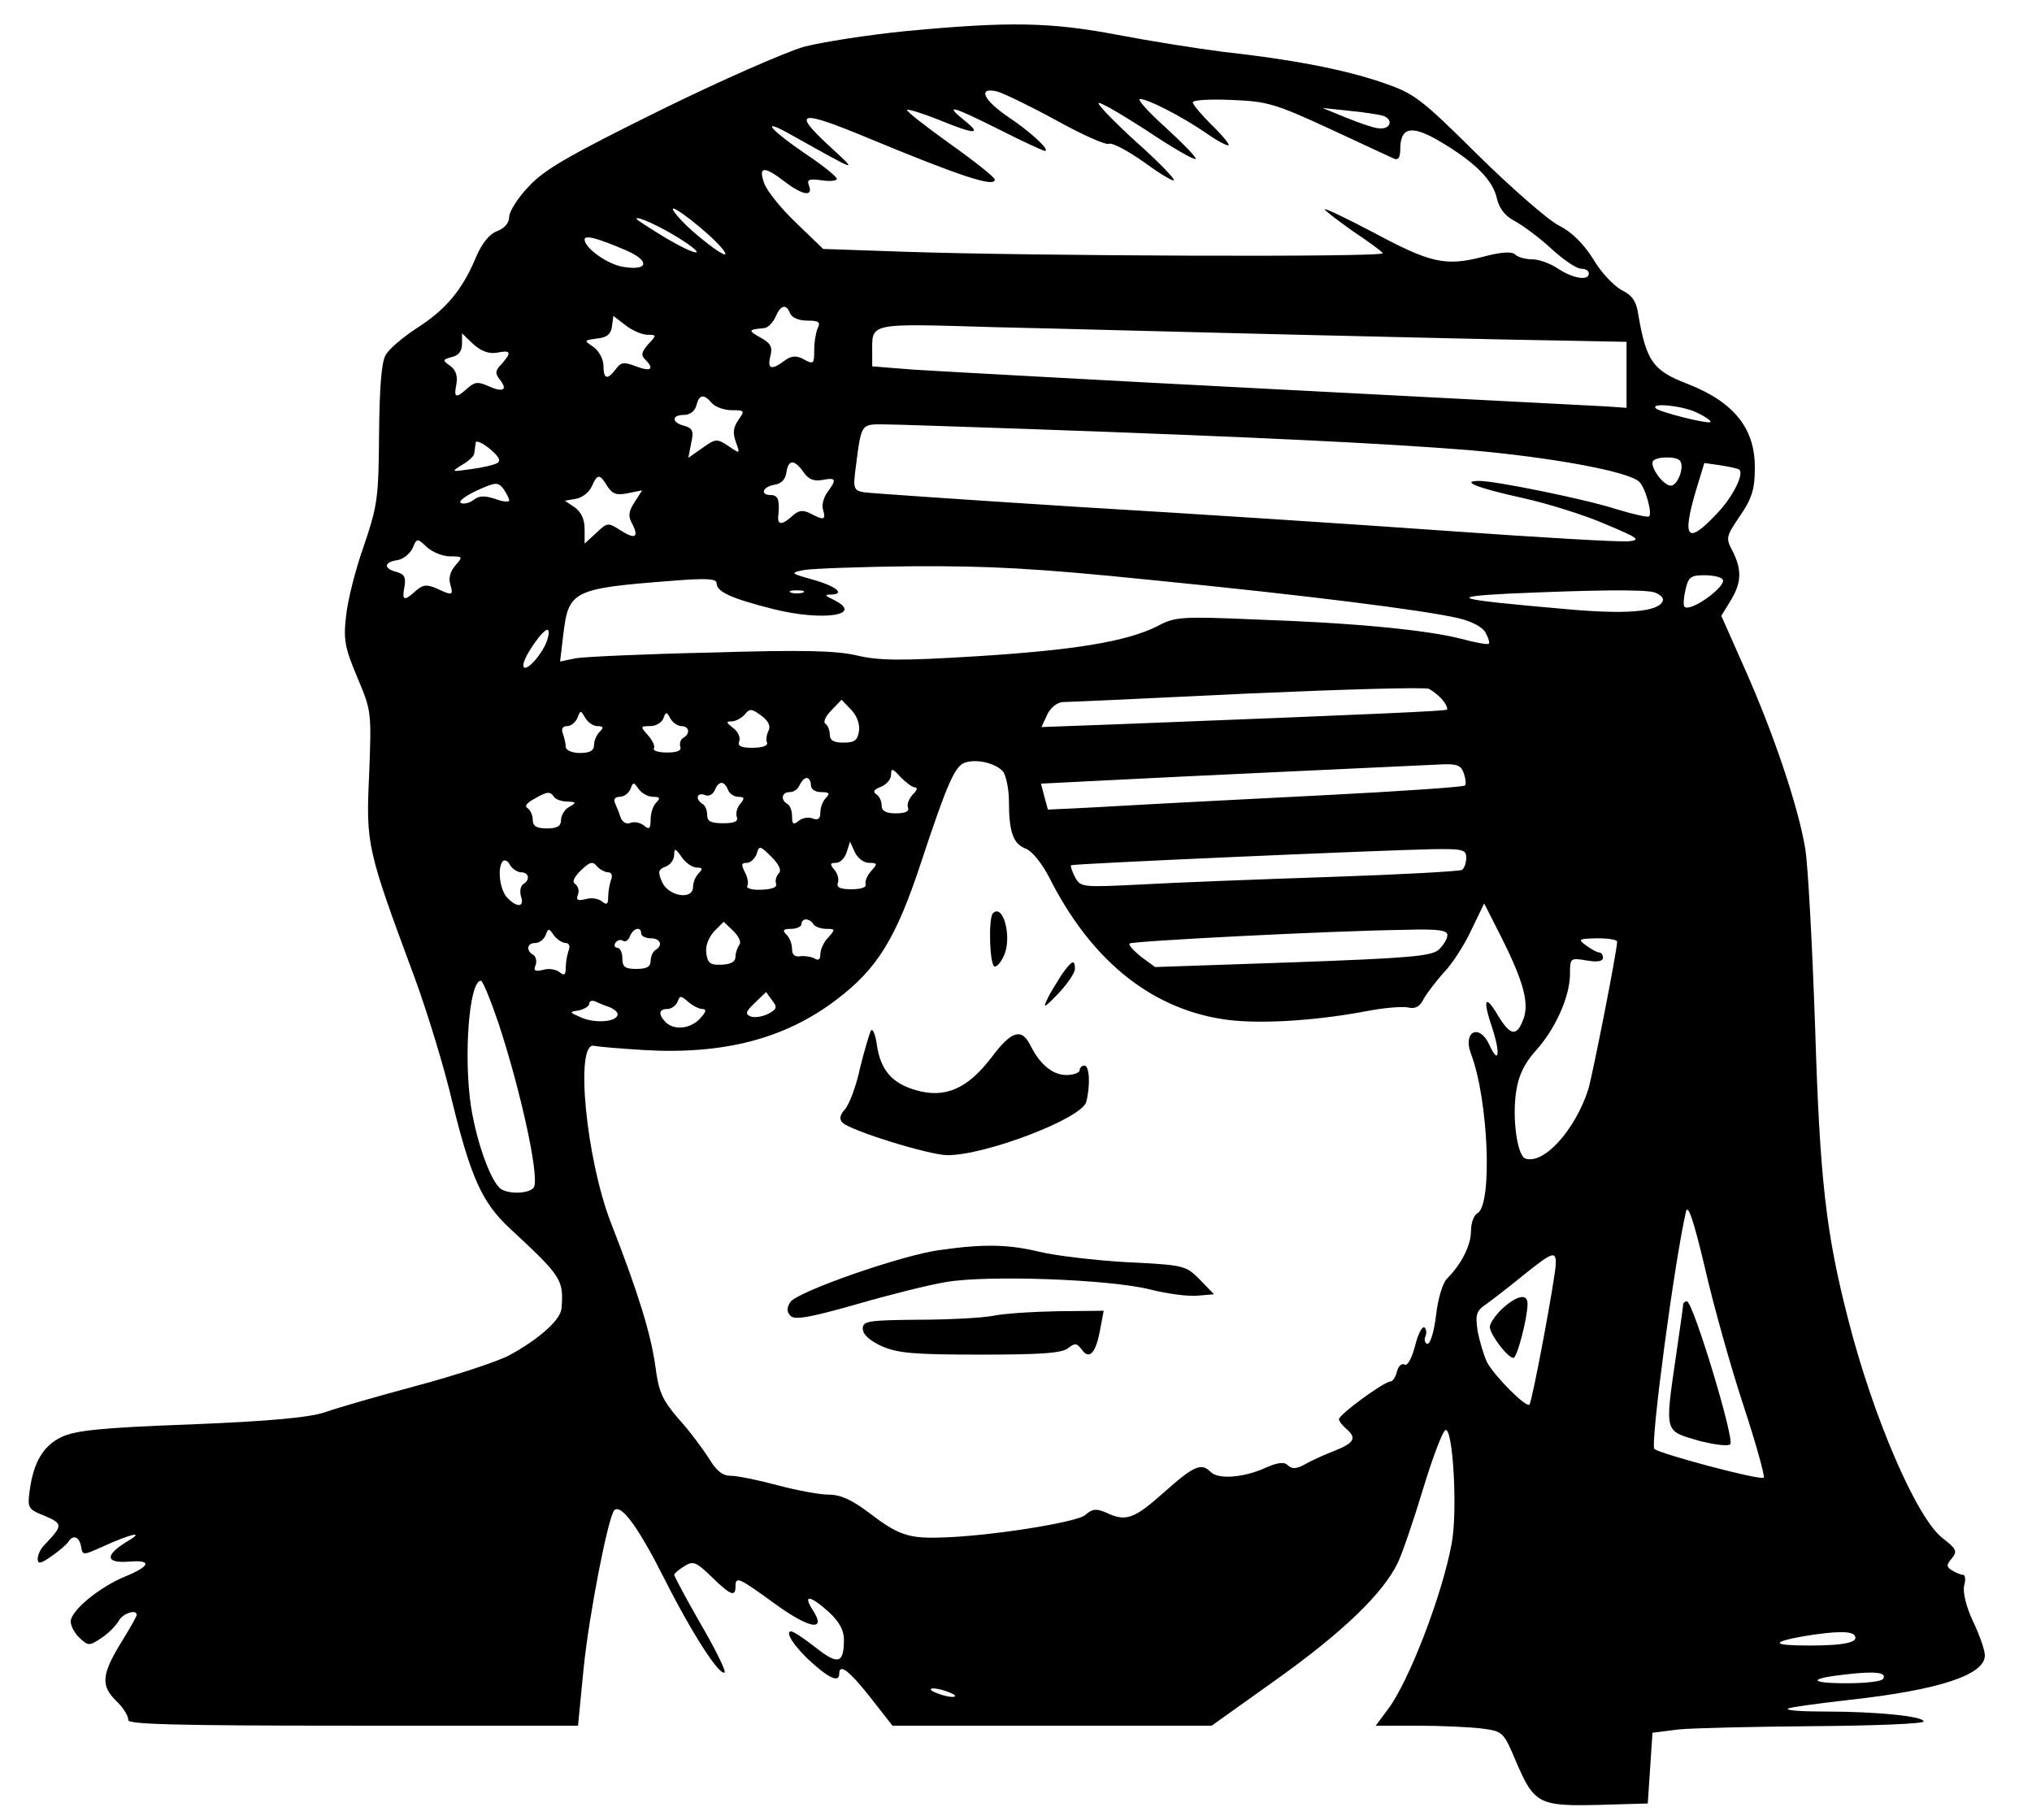 <?xml version="1.0" standalone="no"?>
<!DOCTYPE svg PUBLIC "-//W3C//DTD SVG 20010904//EN"
 "http://www.w3.org/TR/2001/REC-SVG-20010904/DTD/svg10.dtd">
<svg version="1.0" xmlns="http://www.w3.org/2000/svg"
 width="431pt" height="386pt" viewBox="0 0 431 386"
 preserveAspectRatio="xMidYMid meet">

<g transform="translate(0,386) scale(0.1,-0.1)"
fill="#000000" stroke="none">
<path d="M1921 3794 c-80 -8 -176 -23 -215 -33 -39 -11 -178 -72 -308 -136
-194 -96 -244 -125 -277 -161 -23 -24 -41 -53 -41 -64 0 -13 -10 -24 -25 -30
-17 -6 -33 -26 -46 -57 -29 -69 -64 -110 -125 -149 -29 -19 -59 -44 -66 -57
-9 -15 -13 -69 -14 -167 -1 -136 -3 -151 -32 -237 -18 -50 -35 -118 -38 -150
-6 -51 -2 -68 24 -130 30 -71 30 -73 25 -205 -7 -150 -5 -158 97 -433 26 -71
63 -191 80 -265 39 -158 63 -211 121 -265 110 -102 115 -109 110 -170 -2 -24
-46 -64 -110 -99 -26 -14 -115 -43 -197 -65 -82 -22 -169 -47 -194 -56 -32
-11 -112 -19 -285 -26 -192 -7 -246 -13 -275 -27 -39 -19 -59 -54 -67 -113 -5
-37 -4 -40 32 -54 39 -17 39 -20 -2 -63 -7 -7 -13 -20 -13 -28 0 -12 6 -11 30
6 16 11 32 25 35 30 10 16 23 11 27 -10 3 -19 4 -19 44 -1 66 30 94 35 51 10
-45 -28 -43 -45 7 -41 48 4 46 -9 -7 -31 -55 -22 -117 -73 -117 -96 0 -10 9
-26 19 -35 18 -17 21 -17 46 0 14 9 30 25 36 35 8 17 39 27 39 14 0 -3 -13
-26 -29 -52 -46 -74 -48 -97 -15 -130 16 -15 27 -34 26 -41 -2 -9 98 -12 475
-12 l479 0 12 123 c12 116 52 320 65 334 15 14 52 -38 107 -147 58 -115 117
-206 127 -197 3 3 -20 50 -51 103 -31 54 -56 101 -56 104 0 3 10 11 21 18 19
12 25 10 58 -22 40 -39 51 -44 51 -21 0 23 7 19 83 -36 74 -54 111 -60 81 -14
-22 34 -6 32 34 -4 22 -20 32 -39 32 -58 0 -51 -12 -55 -59 -18 -24 19 -48 35
-53 35 -15 0 9 -36 47 -69 36 -32 55 -39 55 -21 0 23 21 7 66 -50 l47 -60 339
0 338 0 136 97 c142 101 228 184 259 249 10 21 34 92 54 158 20 66 41 121 47
123 16 5 26 -174 13 -241 -20 -109 -91 -293 -135 -351 l-26 -35 89 0 c50 0
111 -3 136 -6 45 -6 46 -7 73 -71 38 -89 49 -94 175 -91 l104 3 5 75 5 75 55
7 c30 3 160 6 288 7 127 1 232 5 232 10 0 11 -100 21 -208 21 -47 0 -83 2 -80
6 3 3 63 11 133 19 189 21 285 53 285 94 0 11 -11 43 -25 72 -15 32 -22 62
-19 76 4 13 2 23 -2 23 -5 0 -15 4 -23 9 -13 8 -13 12 -1 26 12 15 10 20 -20
43 -55 43 -147 256 -200 464 -47 183 -60 295 -70 618 -6 173 -15 344 -21 380
-14 86 -66 242 -128 381 l-50 113 19 31 c24 39 25 66 5 106 -15 28 -14 31 15
74 25 36 32 57 32 99 2 86 -43 143 -143 182 -73 28 -87 48 -104 146 -4 29 -13
42 -36 53 -16 9 -44 38 -60 66 -21 33 -45 57 -73 71 -22 11 -100 79 -172 150
-123 122 -135 130 -202 153 -82 28 -192 49 -337 65 -55 7 -156 23 -224 36
-142 27 -229 29 -450 8z m319 -189 c54 -30 105 -53 112 -50 7 3 41 -15 76 -40
34 -25 62 -41 62 -37 0 5 -36 42 -80 81 -44 40 -80 77 -80 82 0 5 45 -21 101
-57 55 -37 102 -64 105 -61 3 2 -26 32 -63 66 -37 33 -62 61 -55 61 17 0 87
-36 140 -72 24 -17 45 -28 48 -26 2 2 -14 22 -36 43 -22 22 -40 43 -40 48 0 5
37 7 83 5 75 -3 92 -8 207 -61 69 -32 131 -61 138 -64 8 -3 12 4 12 20 0 48
24 53 86 16 74 -44 111 -82 119 -120 5 -21 17 -37 38 -48 17 -9 52 -35 77 -58
26 -24 54 -43 64 -43 9 0 16 -4 16 -10 0 -16 -33 -11 -65 10 -16 11 -41 20
-55 20 -15 0 -31 5 -36 10 -7 7 -29 6 -70 -5 -78 -20 -110 -13 -231 52 -57 30
-103 52 -103 49 0 -3 27 -23 59 -46 33 -22 62 -43 64 -47 6 -9 -749 -6 -1012
3 l-175 6 -57 55 c-32 30 -62 68 -68 84 -13 36 -1 38 43 4 38 -29 61 -33 52
-9 -5 13 -1 15 24 12 17 -3 33 -2 35 2 2 3 -25 26 -61 50 -84 57 -104 83 -34
43 147 -82 141 -80 75 -19 -75 70 -58 73 82 15 200 -83 273 -107 273 -90 0 5
-43 39 -95 76 -53 38 -94 70 -91 72 2 2 32 -7 67 -21 78 -32 93 -32 54 -1 -43
35 -27 31 75 -20 49 -25 93 -45 96 -45 13 0 -27 38 -76 71 -55 37 -67 65 -25
55 14 -4 70 -31 125 -61z m695 9 c22 -9 13 -30 -12 -26 -11 1 -42 12 -69 23
l-49 20 57 -6 c31 -3 64 -8 73 -11z m-1405 -279 c22 -26 0 -16 -46 22 -25 20
-50 46 -56 57 -11 20 74 -46 102 -79z m-90 20 c65 -41 40 -40 -29 1 -33 20
-61 38 -61 40 0 7 50 -16 90 -41z m-112 -26 c51 -22 48 -44 -6 -35 -33 5 -82
40 -82 58 0 10 25 4 88 -23z m348 -134 c4 -9 19 -15 36 -15 25 0 29 -3 22 -17
-4 -10 -7 -30 -7 -45 0 -31 -1 -32 -26 -18 -13 6 -24 5 -37 -5 -28 -21 -37
-18 -30 10 5 19 1 27 -21 39 -27 15 -26 17 7 20 8 0 19 11 25 24 11 26 23 28
31 7z m-303 -45 c20 0 20 -1 2 -20 -14 -16 -16 -23 -7 -32 21 -21 13 -27 -19
-15 -26 10 -32 9 -43 -6 -18 -24 -26 -21 -26 7 0 14 -9 31 -21 40 -21 14 -21
14 7 18 21 2 30 9 32 26 l3 22 26 -20 c14 -11 35 -20 46 -20z m1382 0 c215 -5
459 -11 542 -12 l153 -3 0 -70 0 -70 -42 3 c-24 1 -344 18 -713 37 -368 19
-709 38 -757 41 l-88 7 0 27 c0 67 -13 64 264 56 138 -3 427 -11 641 -16z
m-1701 -38 c30 6 32 1 10 -24 -14 -14 -14 -20 -4 -33 18 -22 7 -28 -24 -14
-22 10 -29 9 -44 -4 -25 -23 -30 -21 -24 8 3 18 -1 30 -13 39 -17 12 -17 13 4
19 14 3 21 13 21 28 l0 22 24 -23 c17 -15 33 -21 50 -18z m456 -107 c7 -8 26
-15 42 -15 28 0 28 -1 14 -21 -11 -16 -12 -28 -5 -47 9 -25 9 -25 -16 -8 -24
16 -27 16 -55 -4 l-30 -21 6 31 c6 26 3 32 -15 37 -27 7 -27 23 0 23 12 0 23
8 26 20 6 24 16 25 33 5z m2091 -21 c17 -8 29 -17 27 -19 -5 -5 -108 21 -116
29 -12 13 61 5 89 -10z m-1416 -34 c508 -18 760 -31 935 -45 169 -15 330 -44
356 -66 13 -10 29 -67 22 -74 -2 -3 -33 4 -69 15 -69 22 -257 60 -291 60 -42
0 -5 -15 91 -36 54 -12 134 -37 177 -56 69 -29 75 -33 49 -36 -16 -2 -190 8
-385 22 -195 14 -548 37 -785 51 -236 15 -440 29 -453 31 -21 4 -23 8 -17 52
12 94 11 92 58 92 23 0 164 -5 312 -10z m-1130 -72 c-7 -4 -32 -10 -56 -13
-42 -6 -43 -6 -19 9 14 8 26 19 26 25 1 6 2 16 3 22 0 6 14 0 30 -13 19 -16
24 -25 16 -30z m2509 4 c9 -14 -6 -52 -20 -52 -16 0 -45 40 -38 52 7 10 51 11
58 0z m-1860 -23 c11 -16 22 -20 40 -17 30 6 31 1 11 -26 -8 -11 -13 -28 -9
-38 6 -21 1 -22 -27 -7 -16 8 -25 7 -38 -5 -23 -21 -33 -20 -30 2 3 32 -1 42
-16 42 -24 0 -17 18 8 22 14 2 23 11 25 26 4 28 17 28 36 1z m1985 5 c11 -9
-14 -59 -48 -94 -62 -66 -74 -53 -44 49 l18 59 35 -5 c19 -3 37 -7 39 -9z
m-2401 -35 c11 -17 20 -20 44 -15 l30 6 -16 -25 c-13 -20 -14 -30 -5 -46 15
-29 6 -34 -26 -13 -25 16 -27 16 -50 -6 l-25 -23 0 31 c0 20 -7 36 -21 46
l-21 14 23 4 c13 2 28 13 34 26 12 27 17 28 33 1z m-208 -30 c0 -5 -14 -3 -30
3 -22 7 -34 7 -45 -2 -8 -6 -20 -10 -27 -7 -7 3 7 14 32 26 42 19 46 19 58 4
6 -9 12 -20 12 -24z m-125 -119 c27 0 27 -1 11 -19 -11 -13 -15 -27 -11 -40 7
-24 5 -25 -29 -9 -21 9 -29 8 -44 -5 -25 -23 -30 -21 -24 9 3 20 0 26 -17 31
-28 7 -27 21 2 25 12 2 26 13 32 25 9 22 10 22 30 3 12 -11 34 -20 50 -20z
m1486 -50 c334 -33 578 -64 652 -81 29 -7 52 -19 58 -31 6 -11 9 -21 7 -23 -2
-3 -28 2 -58 10 -74 19 -228 34 -434 41 -160 7 -174 6 -211 -14 -66 -33 -177
-51 -386 -64 -161 -10 -206 -9 -252 2 -44 10 -113 12 -309 6 -139 -3 -268 -9
-286 -12 l-34 -7 7 59 c11 91 21 96 228 112 75 6 97 5 97 -5 0 -18 30 -32 121
-55 105 -26 194 -13 127 20 -19 9 -20 11 -5 11 31 1 10 18 -40 32 -47 13 -47
14 -18 20 17 3 120 7 231 8 160 1 260 -4 505 -29z m1213 1 c9 -14 -68 -70 -81
-58 -3 3 -2 19 2 36 6 27 11 31 40 31 19 0 36 -4 39 -9z m-1951 -28 c-7 -2
-19 -2 -25 0 -7 3 -2 5 12 5 14 0 19 -2 13 -5z m1805 1 c13 -4 21 -12 19 -18
-8 -24 -78 -30 -215 -17 -227 20 -245 25 -112 32 182 8 283 9 308 3z m-2352
-113 c-17 -33 -46 -59 -46 -42 0 18 44 80 52 75 4 -3 1 -18 -6 -33z m1904
-116 c7 -8 11 -17 9 -20 -4 -3 -132 -9 -697 -31 l-163 -6 12 26 c7 15 21 26
33 27 12 0 188 8 391 18 204 9 377 14 386 10 9 -5 22 -15 29 -24z m-1238 -65
c-3 -20 -9 -25 -33 -25 -21 0 -29 5 -29 17 0 9 -4 19 -9 23 -6 3 0 16 12 28
l22 23 20 -21 c12 -12 19 -30 17 -45z m-192 0 c-4 -8 -6 -20 -3 -25 2 -7 -11
-11 -31 -11 -25 0 -32 4 -28 14 3 8 -3 21 -13 28 -15 12 -16 14 -3 14 8 0 21
7 28 15 10 13 15 12 35 -3 15 -11 20 -22 15 -32z m-363 10 c13 0 14 -3 5 -12
-7 -7 -12 -19 -12 -28 0 -12 -9 -17 -30 -17 -17 0 -30 6 -30 13 0 7 -3 19 -6
28 -4 10 -1 16 9 16 8 0 18 8 22 18 6 16 7 16 16 0 6 -10 17 -18 26 -18z m178
0 c17 0 20 -16 4 -25 -6 -4 -8 -12 -6 -19 3 -8 -7 -12 -28 -12 -19 0 -31 4
-28 9 3 4 -3 17 -13 28 -16 18 -16 19 5 19 12 0 24 7 28 16 5 15 7 15 15 0 5
-9 16 -16 23 -16z m683 -97 c6 -9 12 -37 12 -62 0 -66 9 -91 36 -101 14 -6 34
-31 50 -62 87 -172 211 -274 364 -299 71 -12 194 -5 306 16 40 8 81 11 92 8
14 -3 24 2 32 19 7 12 26 37 42 55 17 17 43 57 58 89 l28 58 35 -69 c49 -97
61 -143 48 -177 -14 -37 -27 -35 -53 7 -28 48 -34 37 -13 -25 18 -55 14 -80
-6 -36 -21 46 -57 29 -39 -19 37 -97 46 -319 14 -338 -8 -4 -14 -21 -14 -38 0
-30 -20 -70 -51 -101 -9 -9 -19 -42 -23 -77 -4 -34 -12 -61 -18 -61 -5 0 -8 7
-5 15 4 8 2 17 -2 20 -5 2 -14 -16 -20 -41 -7 -26 -16 -42 -22 -38 -6 3 -13
-3 -16 -15 -3 -12 -9 -21 -14 -21 -13 0 -109 -70 -109 -80 0 -4 7 -13 15 -20
23 -19 18 -30 -22 -46 -21 -8 -50 -21 -64 -29 -19 -11 -29 -11 -37 -3 -8 8
-21 7 -50 -6 -45 -20 -98 -24 -114 -8 -20 20 -35 14 -99 -43 -64 -57 -81 -63
-123 -43 -21 9 -29 8 -44 -5 -17 -16 -209 -46 -309 -48 -66 -2 -89 6 -149 52
-37 28 -61 39 -86 39 -19 0 -68 9 -109 20 -41 11 -85 20 -99 20 -18 0 -31 11
-47 38 -13 20 -41 58 -64 83 -34 40 -42 56 -49 112 -10 70 -37 157 -94 303
-53 136 -77 385 -36 376 8 -2 56 -6 105 -9 170 -10 300 24 408 106 88 66 128
131 182 296 55 166 71 202 93 208 27 8 66 -3 80 -20z m977 -4 c4 -11 5 -23 2
-25 -3 -3 -132 -12 -288 -20 -156 -8 -354 -18 -439 -23 -85 -5 -156 -8 -157
-8 -1 1 -4 14 -8 28 l-7 27 139 7 c149 8 654 31 715 34 29 1 38 -3 43 -20z
m-1164 -29 c6 0 4 -7 -5 -15 -8 -9 -13 -21 -10 -28 3 -8 -6 -12 -26 -12 -21 0
-30 5 -30 17 0 9 -5 20 -12 24 -7 5 -4 10 10 15 12 5 22 16 22 26 0 14 3 14
20 -5 12 -12 25 -22 31 -22z m-221 5 c0 -9 9 -15 22 -15 17 0 19 -3 10 -12 -7
-7 -12 -21 -12 -31 0 -14 -5 -17 -16 -13 -9 4 -23 1 -30 -5 -11 -9 -14 -7 -14
9 0 12 -4 24 -10 27 -15 9 -12 25 5 25 9 0 18 7 21 15 4 8 10 15 15 15 5 0 9
-7 9 -15z m-334 -25 c14 0 15 -3 6 -12 -7 -7 -12 -23 -12 -36 0 -20 -3 -22
-14 -13 -7 6 -20 9 -28 6 -9 -4 -18 1 -22 12 -3 10 -9 24 -12 31 -3 7 1 12 10
12 9 0 19 7 23 16 6 16 7 16 18 0 7 -9 20 -16 31 -16z m158 15 c3 -8 13 -15
22 -15 13 0 14 -3 4 -15 -7 -8 -10 -21 -7 -28 3 -9 -5 -13 -29 -13 -26 0 -34
4 -34 17 0 10 -4 21 -10 24 -16 10 -12 25 5 19 8 -4 17 1 21 10 8 20 20 21 28
1z m-369 -15 c3 -5 16 -10 28 -10 20 -1 20 -2 5 -11 -10 -5 -18 -18 -18 -28 0
-13 -8 -18 -30 -18 -22 0 -30 5 -30 18 0 10 -5 21 -11 25 -7 4 -2 11 13 19 29
17 35 17 43 5z m477 -162 c-6 -6 -8 -16 -6 -22 3 -8 -8 -12 -31 -13 -19 -1
-33 3 -30 8 3 5 1 18 -5 29 -8 16 -8 20 4 20 8 0 17 9 21 19 5 18 7 18 31 -6
17 -17 22 -29 16 -35z m191 22 c18 0 19 -2 5 -17 -9 -10 -14 -23 -12 -28 3 -7
-10 -11 -30 -11 -24 0 -32 4 -29 13 3 7 0 20 -7 28 -10 12 -10 15 3 15 9 0 19
10 23 23 l7 22 10 -22 c6 -13 19 -23 30 -23z m-365 -10 c12 0 13 -3 4 -12 -7
-7 -12 -20 -12 -29 0 -29 -53 -20 -66 11 -9 21 -8 26 8 32 10 4 18 15 18 25 0
15 3 14 16 -5 8 -12 23 -22 32 -22z m1632 21 c0 -11 -4 -22 -9 -26 -6 -3 -133
-10 -283 -15 -150 -5 -330 -12 -400 -16 -123 -6 -126 -6 -138 16 -6 12 -10 23
-8 25 3 3 634 31 766 34 65 1 72 -1 72 -18z m-2005 -31 c17 0 20 -16 5 -25 -6
-4 -8 -15 -5 -26 8 -23 -8 -25 -29 -3 -16 16 -22 65 -9 78 4 3 11 0 15 -9 5
-8 16 -15 23 -15z m185 0 c7 0 10 -7 6 -16 -3 -9 -6 -25 -6 -36 0 -16 -3 -18
-13 -10 -7 6 -23 9 -35 5 -17 -4 -21 -2 -16 10 3 8 0 18 -6 22 -7 5 -3 14 12
29 19 18 25 20 34 9 6 -7 17 -13 24 -13z m278 -154 c-4 -6 -8 -17 -8 -25 0
-11 -10 -16 -29 -17 -25 -1 -30 3 -33 25 -2 15 5 33 17 46 l20 20 21 -20 c11
-11 17 -24 12 -29z m157 44 c3 -5 16 -10 27 -10 20 0 20 -1 5 -18 -10 -10 -17
-26 -17 -36 0 -11 -4 -14 -12 -9 -7 4 -21 6 -30 5 -12 -2 -18 3 -18 15 0 11
-5 24 -12 31 -9 9 -7 12 10 12 12 0 22 5 22 10 0 6 4 10 9 10 6 0 13 -4 16
-10z m-525 -40 c7 0 10 -7 6 -16 -3 -9 -6 -25 -6 -36 0 -16 -3 -18 -13 -10 -7
6 -23 9 -35 5 -17 -4 -21 -2 -16 10 3 8 1 18 -5 22 -16 9 -13 25 4 25 9 0 18
7 22 16 6 16 7 16 18 0 7 -9 18 -16 25 -16z m160 20 c0 -5 9 -10 20 -10 21 0
27 -15 10 -25 -5 -3 -10 -14 -10 -23 0 -12 -8 -17 -30 -17 -24 0 -30 4 -30 23
0 12 -5 22 -11 22 -5 0 -7 5 -4 10 4 6 11 8 16 5 5 -4 12 1 15 9 7 18 24 22
24 6z m1710 -3 c0 -8 -8 -21 -18 -31 -16 -14 -62 -18 -310 -27 l-292 -10 -30
22 c-16 13 -27 25 -24 28 5 5 426 27 587 29 67 2 87 -1 87 -11z m360 -14 c0
-20 -52 -282 -61 -313 -28 -87 -95 -161 -134 -147 -17 7 -28 86 -19 143 5 33
17 58 40 84 43 47 73 115 74 162 0 36 0 37 35 31 23 -4 35 -2 35 6 0 6 -4 11
-8 11 -5 0 -17 7 -28 15 -18 13 -16 14 24 15 23 0 42 -3 42 -7z m-2372 -175
c47 -144 85 -318 75 -345 -6 -14 -51 -17 -70 -5 -21 14 -51 95 -64 175 -16
107 -4 267 21 267 4 0 21 -42 38 -92z m580 50 c11 -14 10 -18 -8 -28 -12 -6
-29 -9 -37 -6 -13 5 -12 10 8 29 13 13 24 23 24 23 1 -1 6 -9 13 -18z m-148
-18 c9 0 8 -6 -5 -20 -20 -22 -55 -26 -73 -8 -16 16 -15 28 3 28 9 0 18 7 22
15 5 14 7 14 23 0 9 -8 23 -15 30 -15z m-197 4 c9 -4 17 -10 17 -15 0 -16 -45
-20 -75 -8 -28 12 -29 13 -7 16 12 3 22 9 22 15 0 5 6 7 13 4 6 -3 20 -9 30
-12z m2405 -845 c27 -82 46 -151 43 -153 -9 -6 -222 51 -232 61 -9 9 42 394
67 503 4 18 16 -17 40 -118 18 -79 55 -211 82 -293z m-398 302 c0 -26 -50
-294 -56 -300 -7 -7 -74 60 -90 90 -7 15 -16 45 -20 67 -5 35 -3 42 21 58 15
11 50 38 78 61 60 48 67 50 67 24z m634 -790 c9 -14 -21 -21 -96 -21 -80 0
-84 7 -11 20 68 11 101 11 107 1z m60 -92 c-3 -5 -37 -9 -76 -9 -83 0 -84 10
-1 19 62 7 86 4 77 -10z m-1979 -29 c13 -5 14 -9 5 -9 -8 0 -24 4 -35 9 -13 5
-14 9 -5 9 8 0 24 -4 35 -9z"/>
<path d="M2106 1923 c-10 -11 -7 -113 4 -113 6 0 15 12 21 27 15 40 -4 107
-25 86z"/>
<path d="M2252 1793 c-10 -16 -25 -39 -31 -53 -10 -20 -5 -17 23 12 20 21 36
45 36 53 0 21 -6 19 -28 -12z"/>
<path d="M1847 1674 c-3 -7 -14 -43 -23 -80 -8 -38 -23 -77 -32 -87 -11 -12
-12 -21 -5 -28 17 -17 184 -69 223 -69 81 0 285 78 294 113 9 35 7 77 -4 77
-5 0 -10 -4 -10 -10 0 -5 -13 -10 -28 -10 -29 0 -56 22 -76 62 -19 39 -41 32
-84 -26 -51 -66 -98 -86 -160 -68 -51 15 -74 43 -82 95 -3 23 -9 37 -13 31z"/>
<path d="M1995 1209 c-80 -10 -306 -89 -319 -111 -8 -13 -7 -21 1 -29 9 -9 42
-3 137 24 69 20 156 42 193 48 87 15 347 6 433 -16 36 -9 81 -15 100 -13 l35
3 -30 31 c-30 30 -32 31 -155 37 -69 4 -152 14 -185 22 -66 16 -118 17 -210 4z"/>
<path d="M2105 1069 c-22 -4 -93 -8 -157 -8 -108 -1 -118 -3 -118 -19 0 -12
14 -25 40 -37 34 -15 68 -18 210 -18 128 0 173 3 186 14 14 11 18 11 29 -4 16
-22 30 -6 39 46 l7 37 -98 -1 c-54 -1 -116 -5 -138 -10z"/>
<path d="M3570 1093 c0 -5 -7 -53 -15 -108 -24 -165 -25 -159 46 -180 34 -9
65 -13 69 -8 10 9 -79 303 -92 303 -4 0 -8 -3 -8 -7z"/>
<path d="M3187 1085 c-15 -14 -27 -32 -27 -39 0 -16 38 -66 50 -66 8 0 30 85
30 115 0 22 -22 18 -53 -10z"/>
</g>
</svg>
